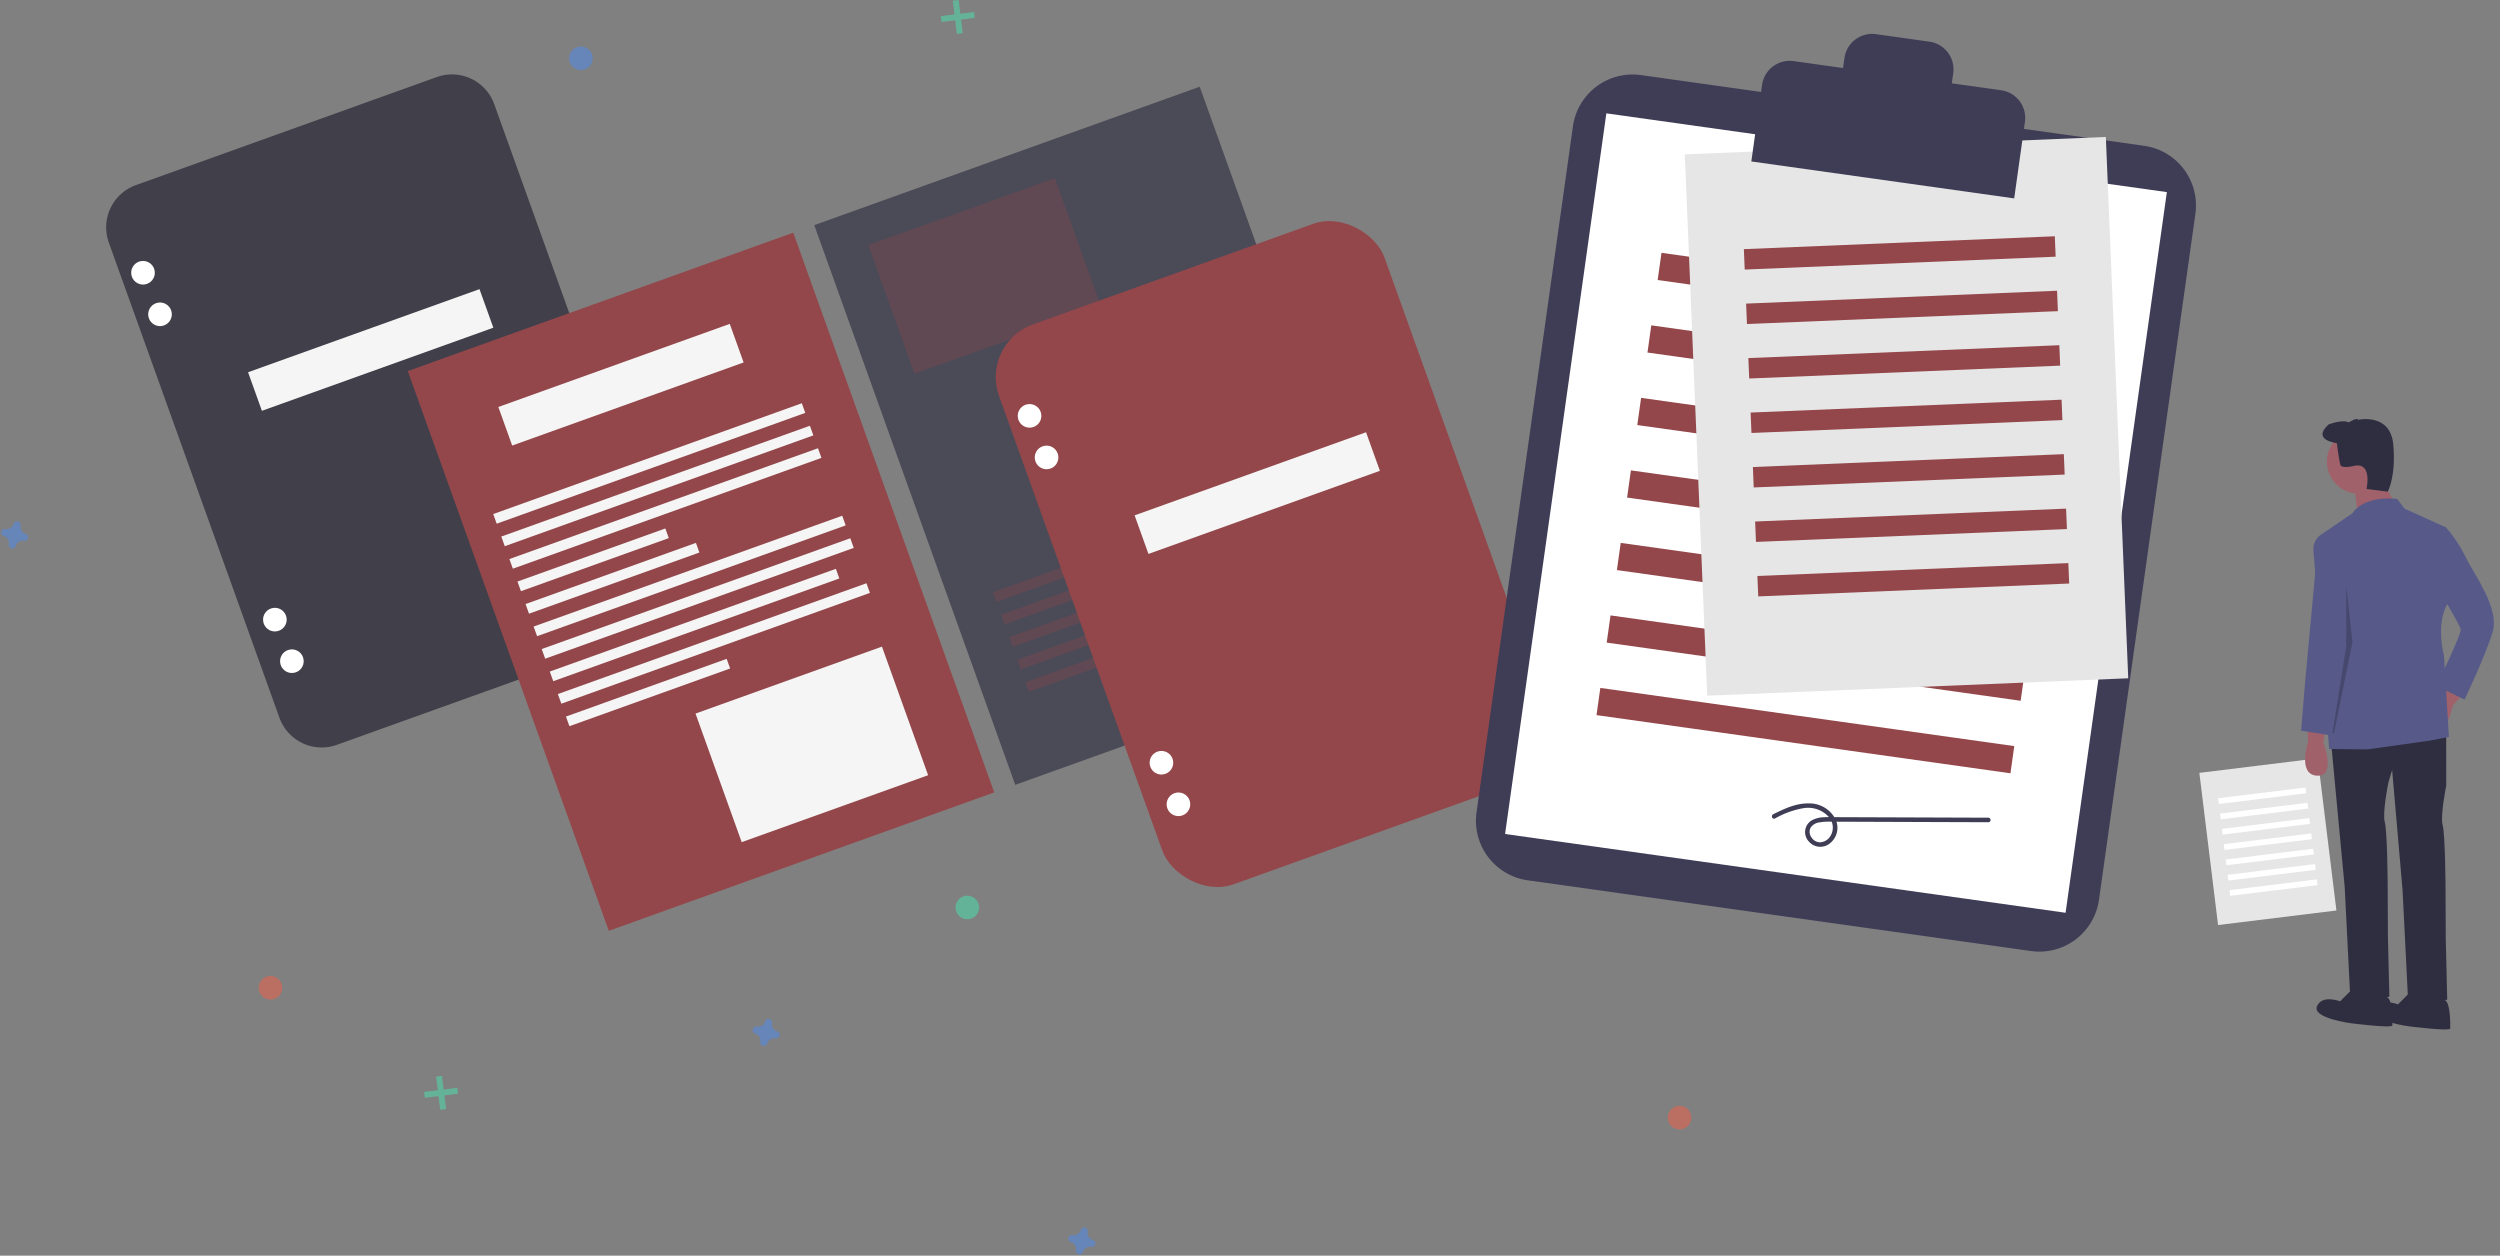 <svg xmlns="http://www.w3.org/2000/svg" width="601.295" height="302.01" viewBox="0 0 601.295 302.01">
  <rect x="0" y="0" width="601.295" height="302.01" fill="#808080" stroke="none"/>
  <g id="services-img" transform="translate(-618.793 -3668.203)">
    <g id="undraw_Working_oh83" transform="translate(606.99 3697.963) rotate(-7)">
      <path id="Path_337" data-name="Path 337" d="M10.8,0H87.7A10.8,10.8,0,0,1,98.5,10.8V132.24a10.8,10.8,0,0,1-10.8,10.8H10.8A10.8,10.8,0,0,1,0,132.24V10.8A10.8,10.8,0,0,1,10.8,0Z" transform="translate(31.822 22.459) rotate(-12.753)" fill="#41404a"/>
      <ellipse id="Ellipse_57" data-name="Ellipse 57" cx="2.842" cy="2.842" rx="2.842" ry="2.842" transform="translate(38.644 38.364)" fill="#fff"/>
      <ellipse id="Ellipse_58" data-name="Ellipse 58" cx="2.842" cy="2.842" rx="2.842" ry="2.842" transform="translate(41.486 48.783)" fill="#fff"/>
      <ellipse id="Ellipse_59" data-name="Ellipse 59" cx="2.842" cy="2.842" rx="2.842" ry="2.842" transform="translate(59.957 125.037)" fill="#fff"/>
      <ellipse id="Ellipse_60" data-name="Ellipse 60" cx="2.842" cy="2.842" rx="2.842" ry="2.842" transform="translate(62.799 135.457)" fill="#fff"/>
      <rect id="Rectangle_531" data-name="Rectangle 531" width="59.144" height="9.857" transform="translate(63.649 68.035) rotate(-12.753)" fill="#f5f5f5"/>
      <rect id="Rectangle_532" data-name="Rectangle 532" width="98.501" height="143.039" transform="translate(101.817 72.441) rotate(-12.753)" fill="#94474a"/>
      <rect id="Rectangle_533" data-name="Rectangle 533" width="98.501" height="143.039" transform="translate(203.129 49.512) rotate(-12.753)" fill="#4b4a57"/>
      <rect id="Rectangle_534" data-name="Rectangle 534" width="59.144" height="9.857" transform="translate(122.378 83.664) rotate(-12.753)" fill="#f5f5f5"/>
      <rect id="Rectangle_535" data-name="Rectangle 535" width="78.859" height="2.464" transform="translate(118.022 109.074) rotate(-12.753)" fill="#f5f5f5"/>
      <rect id="Rectangle_536" data-name="Rectangle 536" width="78.859" height="2.464" transform="translate(119.291 114.682) rotate(-12.753)" fill="#f5f5f5"/>
      <rect id="Rectangle_537" data-name="Rectangle 537" width="78.859" height="2.464" transform="translate(120.561 120.29) rotate(-12.753)" fill="#f5f5f5"/>
      <rect id="Rectangle_538" data-name="Rectangle 538" width="37.787" height="2.464" transform="translate(121.83 125.899) rotate(-12.753)" fill="#f5f5f5"/>
      <rect id="Rectangle_539" data-name="Rectangle 539" width="43.537" height="2.464" transform="translate(123.099 131.507) rotate(-12.753)" fill="#f5f5f5"/>
      <rect id="Rectangle_540" data-name="Rectangle 540" width="78.859" height="2.464" transform="translate(124.369 137.115) rotate(-12.753)" fill="#f5f5f5"/>
      <rect id="Rectangle_541" data-name="Rectangle 541" width="78.859" height="2.464" transform="translate(125.638 142.723) rotate(-12.753)" fill="#f5f5f5"/>
      <rect id="Rectangle_542" data-name="Rectangle 542" width="73.109" height="2.464" transform="translate(126.907 148.332) rotate(-12.753)" fill="#f5f5f5"/>
      <rect id="Rectangle_543" data-name="Rectangle 543" width="78.859" height="2.464" transform="translate(128.177 153.94) rotate(-12.753)" fill="#f5f5f5"/>
      <rect id="Rectangle_544" data-name="Rectangle 544" width="41.073" height="2.464" transform="translate(129.446 159.549) rotate(-12.753)" fill="#f5f5f5"/>
      <rect id="Rectangle_545" data-name="Rectangle 545" width="43.537" height="2.464" transform="translate(235.05 142.386) rotate(-12.753)" fill="#94474a" opacity="0.3"/>
      <rect id="Rectangle_546" data-name="Rectangle 546" width="78.859" height="2.464" transform="translate(236.319 147.994) rotate(-12.753)" fill="#94474a" opacity="0.3"/>
      <rect id="Rectangle_547" data-name="Rectangle 547" width="78.859" height="2.464" transform="translate(237.589 153.602) rotate(-12.753)" fill="#94474a" opacity="0.3"/>
      <rect id="Rectangle_548" data-name="Rectangle 548" width="73.109" height="2.464" transform="translate(238.858 159.211) rotate(-12.753)" fill="#94474a" opacity="0.3"/>
      <rect id="Rectangle_549" data-name="Rectangle 549" width="78.859" height="2.464" transform="translate(240.127 164.819) rotate(-12.753)" fill="#94474a" opacity="0.3"/>
      <rect id="Rectangle_550" data-name="Rectangle 550" width="47.644" height="32.858" transform="translate(160.464 162.635) rotate(-12.753)" fill="#f5f5f5"/>
      <rect id="Rectangle_551" data-name="Rectangle 551" width="47.644" height="32.858" transform="translate(215.467 55.858) rotate(-12.753)" fill="#94474a" opacity="0.3"/>
      <rect id="Rectangle_552" data-name="Rectangle 552" width="47.644" height="32.858" transform="translate(260.949 89.359) rotate(-12.753)" fill="#94474a" opacity="0.3"/>
      <g id="Group_351" data-name="Group 351" transform="translate(84.586 241.684)" opacity="0.5">
        <rect id="Rectangle_553" data-name="Rectangle 553" width="1.421" height="8.052" transform="translate(3.315 0)" fill="#47e6b1"/>
        <rect id="Rectangle_554" data-name="Rectangle 554" width="1.421" height="8.052" transform="translate(8.052 3.316) rotate(90)" fill="#47e6b1"/>
      </g>
      <g id="Group_352" data-name="Group 352" transform="translate(239.461 0)" opacity="0.5">
        <rect id="Rectangle_555" data-name="Rectangle 555" width="1.421" height="8.052" transform="translate(3.315 0)" fill="#47e6b1"/>
        <rect id="Rectangle_556" data-name="Rectangle 556" width="1.421" height="8.052" transform="translate(8.052 3.316) rotate(90)" fill="#47e6b1"/>
      </g>
      <g id="Group_353" data-name="Group 353" transform="translate(416.123 59.203)" opacity="0.5">
        <rect id="Rectangle_557" data-name="Rectangle 557" width="1.421" height="8.052" transform="translate(3.315 0)" fill="#47e6b1"/>
        <rect id="Rectangle_558" data-name="Rectangle 558" width="1.421" height="8.052" transform="translate(8.052 3.316) rotate(90)" fill="#47e6b1"/>
      </g>
      <path id="Path_333" data-name="Path 333" d="M5.819,3.222a1.74,1.74,0,0,1-.97-2.1A.838.838,0,0,0,4.887.926h0A.873.873,0,0,0,3.319.347h0a.839.839,0,0,0-.1.171,1.74,1.74,0,0,1-2.1.97.838.838,0,0,0-.193-.038h0A.873.873,0,0,0,.347,3.018h0a.835.835,0,0,0,.171.1,1.74,1.74,0,0,1,.97,2.1.841.841,0,0,0-.038.193h0a.873.873,0,0,0,1.568.578h0a.836.836,0,0,0,.1-.171,1.74,1.74,0,0,1,2.1-.97.839.839,0,0,0,.193.038h0A.873.873,0,0,0,5.99,3.319h0A.845.845,0,0,0,5.819,3.222Z" transform="translate(164.821 237.66)" fill="#4d8af0" opacity="0.5"/>
      <path id="Path_334" data-name="Path 334" d="M5.818,3.222a1.74,1.74,0,0,1-.97-2.1A.838.838,0,0,0,4.887.926h0A.873.873,0,0,0,3.319.347h0a.84.84,0,0,0-.1.171,1.74,1.74,0,0,1-2.1.97.845.845,0,0,0-.193-.038h0A.873.873,0,0,0,.347,3.018h0a.834.834,0,0,0,.171.1,1.74,1.74,0,0,1,.97,2.1.833.833,0,0,0-.038.193h0a.873.873,0,0,0,1.568.578h0a.839.839,0,0,0,.1-.171,1.74,1.74,0,0,1,2.1-.97.844.844,0,0,0,.193.038h0A.873.873,0,0,0,5.99,3.319h0a.842.842,0,0,0-.171-.1Z" transform="translate(234.064 296.697)" fill="#4d8af0" opacity="0.5"/>
      <path id="Path_335" data-name="Path 335" d="M5.819,3.222a1.74,1.74,0,0,1-.97-2.1A.836.836,0,0,0,4.887.926h0A.873.873,0,0,0,3.319.347h0a.837.837,0,0,0-.1.171,1.74,1.74,0,0,1-2.1.97.837.837,0,0,0-.193-.038h0A.873.873,0,0,0,.347,3.019h0a.834.834,0,0,0,.171.1,1.74,1.74,0,0,1,.97,2.1.837.837,0,0,0-.038.193h0a.873.873,0,0,0,1.568.578h0a.836.836,0,0,0,.1-.171,1.74,1.74,0,0,1,2.1-.97.836.836,0,0,0,.193.038h0A.873.873,0,0,0,5.99,3.319h0a.837.837,0,0,0-.171-.1Z" transform="translate(0 96.857)" fill="#4d8af0" opacity="0.5"/>
      <path id="Path_336" data-name="Path 336" d="M5.819,3.222a1.74,1.74,0,0,1-.97-2.1A.839.839,0,0,0,4.887.926h0A.873.873,0,0,0,3.319.347h0a.84.84,0,0,0-.1.171,1.74,1.74,0,0,1-2.1.97.837.837,0,0,0-.193-.038h0A.873.873,0,0,0,.347,3.018h0a.84.84,0,0,0,.171.1,1.74,1.74,0,0,1,.97,2.1.843.843,0,0,0-.038.193h0a.873.873,0,0,0,1.568.578h0a.837.837,0,0,0,.1-.171,1.741,1.741,0,0,1,2.1-.97.836.836,0,0,0,.193.038h0A.873.873,0,0,0,5.99,3.319h0A.843.843,0,0,0,5.819,3.222Z" transform="translate(409.78 168.818)" fill="#4d8af0" opacity="0.5"/>
      <ellipse id="Ellipse_61" data-name="Ellipse 61" cx="2.842" cy="2.842" rx="2.842" ry="2.842" transform="translate(48.117 212.793)" fill="#f55f44" opacity="0.5"/>
      <ellipse id="Ellipse_62" data-name="Ellipse 62" cx="2.842" cy="2.842" rx="2.842" ry="2.842" transform="translate(149.472 0)" fill="#4d8af0" opacity="0.5"/>
      <ellipse id="Ellipse_63" data-name="Ellipse 63" cx="2.842" cy="2.842" rx="2.842" ry="2.842" transform="translate(216.821 214.048)" fill="#47e6b1" opacity="0.5"/>
      <ellipse id="Ellipse_64" data-name="Ellipse 64" cx="2.842" cy="2.842" rx="2.842" ry="2.842" transform="translate(380.696 285.092)" fill="#f55f44" opacity="0.5"/>
      <rect id="Rectangle_559" data-name="Rectangle 559" width="98.501" height="143.039" rx="13.435" transform="translate(239.269 82.609) rotate(-12.753)" fill="#94474a"/>
      <ellipse id="Ellipse_65" data-name="Ellipse 65" cx="2.842" cy="2.842" rx="2.842" ry="2.842" transform="translate(246.092 98.514)" fill="#fff"/>
      <ellipse id="Ellipse_66" data-name="Ellipse 66" cx="2.842" cy="2.842" rx="2.842" ry="2.842" transform="translate(248.934 108.934)" fill="#fff"/>
      <ellipse id="Ellipse_67" data-name="Ellipse 67" cx="2.842" cy="2.842" rx="2.842" ry="2.842" transform="translate(267.405 185.187)" fill="#fff"/>
      <ellipse id="Ellipse_68" data-name="Ellipse 68" cx="2.842" cy="2.842" rx="2.842" ry="2.842" transform="translate(270.247 195.607)" fill="#fff"/>
      <rect id="Rectangle_560" data-name="Rectangle 560" width="59.144" height="9.857" transform="translate(271.096 128.184) rotate(-12.753)" fill="#f5f5f5"/>
    </g>
    <g id="undraw_contract_uy56" transform="translate(1001.584 3666.804) rotate(8)">
      <path id="Path_338" data-name="Path 338" d="M219.2,143.094a14.482,14.482,0,0,0-14.465,14.465V324.207A14.482,14.482,0,0,0,219.2,338.672H341.453a14.482,14.482,0,0,0,14.465-14.465V157.559a14.482,14.482,0,0,0-14.465-14.465Z" transform="translate(-204.739 -125.481)" fill="#3f3d56"/>
      <rect id="Rectangle_561" data-name="Rectangle 561" width="136.134" height="175.03" transform="translate(7.522 27.887)" fill="#fff"/>
      <rect id="Rectangle_562" data-name="Rectangle 562" width="100.541" height="6.605" transform="translate(25.319 59.261)" fill="#94474a"/>
      <rect id="Rectangle_563" data-name="Rectangle 563" width="100.541" height="6.605" transform="translate(25.319 76.874)" fill="#94474a"/>
      <rect id="Rectangle_564" data-name="Rectangle 564" width="100.541" height="6.605" transform="translate(25.319 94.487)" fill="#94474a"/>
      <rect id="Rectangle_565" data-name="Rectangle 565" width="100.541" height="6.605" transform="translate(25.319 112.1)" fill="#94474a"/>
      <rect id="Rectangle_566" data-name="Rectangle 566" width="100.541" height="6.605" transform="translate(25.319 129.713)" fill="#94474a"/>
      <rect id="Rectangle_567" data-name="Rectangle 567" width="100.541" height="6.605" transform="translate(25.319 147.326)" fill="#94474a"/>
      <rect id="Rectangle_568" data-name="Rectangle 568" width="100.541" height="6.605" transform="translate(25.319 164.939)" fill="#94474a"/>
      <rect id="Rectangle_569" data-name="Rectangle 569" width="101.352" height="130.309" transform="translate(27.579 35.034) rotate(-10.37)" fill="#e6e6e6"/>
      <rect id="Rectangle_570" data-name="Rectangle 570" width="74.853" height="4.917" transform="translate(44.816 55.625) rotate(-10.37)" fill="#94474a"/>
      <rect id="Rectangle_571" data-name="Rectangle 571" width="74.853" height="4.917" transform="translate(47.177 68.523) rotate(-10.37)" fill="#94474a"/>
      <rect id="Rectangle_572" data-name="Rectangle 572" width="74.853" height="4.917" transform="translate(49.537 81.422) rotate(-10.37)" fill="#94474a"/>
      <rect id="Rectangle_573" data-name="Rectangle 573" width="74.853" height="4.917" transform="translate(51.898 94.321) rotate(-10.37)" fill="#94474a"/>
      <rect id="Rectangle_574" data-name="Rectangle 574" width="74.853" height="4.917" transform="translate(54.258 107.219) rotate(-10.37)" fill="#94474a"/>
      <rect id="Rectangle_575" data-name="Rectangle 575" width="74.853" height="4.917" transform="translate(56.618 120.118) rotate(-10.37)" fill="#94474a"/>
      <rect id="Rectangle_576" data-name="Rectangle 576" width="74.853" height="4.917" transform="translate(58.979 133.016) rotate(-10.37)" fill="#94474a"/>
      <rect id="Rectangle_577" data-name="Rectangle 577" width="28.678" height="36.872" transform="matrix(0.966, -0.259, 0.259, 0.966, 170.837, 165.118)" fill="#e6e6e6"/>
      <rect id="Rectangle_578" data-name="Rectangle 578" width="21.18" height="1.391" transform="matrix(0.966, -0.259, 0.259, 0.966, 176.169, 170.532)" fill="#fff"/>
      <rect id="Rectangle_579" data-name="Rectangle 579" width="21.18" height="1.391" transform="matrix(0.966, -0.259, 0.259, 0.966, 177.129, 174.116)" fill="#fff"/>
      <rect id="Rectangle_580" data-name="Rectangle 580" width="21.18" height="1.391" transform="matrix(0.966, -0.259, 0.259, 0.966, 178.09, 177.7)" fill="#fff"/>
      <rect id="Rectangle_581" data-name="Rectangle 581" width="21.18" height="1.391" transform="matrix(0.966, -0.259, 0.259, 0.966, 179.05, 181.284)" fill="#fff"/>
      <rect id="Rectangle_582" data-name="Rectangle 582" width="21.18" height="1.391" transform="matrix(0.966, -0.259, 0.259, 0.966, 180.01, 184.868)" fill="#fff"/>
      <rect id="Rectangle_583" data-name="Rectangle 583" width="21.18" height="1.391" transform="matrix(0.966, -0.259, 0.259, 0.966, 180.97, 188.452)" fill="#fff"/>
      <rect id="Rectangle_584" data-name="Rectangle 584" width="21.18" height="1.391" transform="matrix(0.966, -0.259, 0.259, 0.966, 181.931, 192.035)" fill="#fff"/>
      <path id="Path_339" data-name="Path 339" d="M406.5,93.927h-12V91.471a6.718,6.718,0,0,0-6.718-6.718H374.8a6.718,6.718,0,0,0-6.718,6.718v2.456h-12a6.718,6.718,0,0,0-6.718,6.718v18.6h63.847v-18.6a6.718,6.718,0,0,0-6.718-6.718Z" transform="translate(-305.707 -84.754)" fill="#3f3d56"/>
      <path id="Path_340" data-name="Path 340" d="M438.994,697.757a21.134,21.134,0,0,1,6.377-3.386,6.708,6.708,0,0,1,6.316,1.159,3.87,3.87,0,0,1,.935,4.892,3.109,3.109,0,0,1-2.06,1.5,2.481,2.481,0,0,1-2.231-.871,2.276,2.276,0,0,1-.569-2.235,2.929,2.929,0,0,1,1.877-1.594,13.89,13.89,0,0,1,2.8-.578l3.892-.533,15.931-2.181L490,691.5a.554.554,0,0,0,.384-.677.565.565,0,0,0-.677-.384l-35.3,4.833c-1.277.175-2.572.3-3.835.557a6.45,6.45,0,0,0-2.754,1.144,3.287,3.287,0,0,0-.014,5.108,3.641,3.641,0,0,0,5.242-.392,4.753,4.753,0,0,0,.36-5.824,7.061,7.061,0,0,0-6.887-2.827c-3.039.373-5.615,2.081-8.083,3.77C437.857,697.2,438.407,698.159,438.994,697.757Z" transform="translate(-367.711 -507.568)" fill="#3f3d56"/>
      <path id="Path_341" data-name="Path 341" d="M850.821,579.591l.367,3.669s-2.2,8.073,2.569,8.073,1.1-8.073,1.1-8.073l.367-2.935Z" transform="matrix(0.996, -0.087, 0.087, 0.996, -702.842, -352.835)" fill="#a0616a"/>
      <path id="Path_342" data-name="Path 342" d="M949.4,539.1l-1.683,3.281s-6.231,5.585-2.225,8.174,5.307-6.182,5.307-6.182l1.9-2.266Z" transform="matrix(0.996, -0.087, 0.087, 0.996, -765.378, -318.988)" fill="#a0616a"/>
      <path id="Path_343" data-name="Path 343" d="M870.591,583.741l5.137,34.859,2.569,24.952s2.2,5.5,9.54.734l-1.1-14.311L886,617.132s-.734-12.476-1.468-14.678.367-9.54.367-9.54l2.936-12.109Z" transform="matrix(0.996, -0.087, 0.087, 0.996, -716.763, -352.468)" fill="#2f2e41"/>
      <path id="Path_344" data-name="Path 344" d="M878.827,786.211l-2.935,3.3s-4.4-1.468-5.5,1.468,8.44,3.669,8.44,3.669,9.907.734,9.907,0-.266-6.347-1.6-6.659S878.827,786.211,878.827,786.211Z" transform="matrix(0.996, -0.087, 0.087, 0.996, -729.057, -495.333)" fill="#2f2e41"/>
      <path id="Path_345" data-name="Path 345" d="M916.777,578.512l5.137,36.694,2.569,24.952s2.2,5.5,9.54.734l-1.1-14.311-.734-12.843s-.734-12.476-1.468-14.678.367-9.54.367-9.54l-.734-13.577Z" transform="matrix(0.996, -0.087, 0.087, 0.996, -748.587, -346.277)" fill="#2f2e41"/>
      <path id="Path_346" data-name="Path 346" d="M925.013,786.211l-2.936,3.3s-4.4-1.468-5.5,1.468,8.44,3.669,8.44,3.669,9.907.734,9.907,0-.266-6.347-1.6-6.659S925.013,786.211,925.013,786.211Z" transform="matrix(0.996, -0.087, 0.087, 0.996, -761.177, -492.523)" fill="#2f2e41"/>
      <ellipse id="Ellipse_69" data-name="Ellipse 69" cx="7.706" cy="7.706" rx="7.706" ry="7.706" transform="matrix(0.996, -0.087, 0.087, 0.996, 190.084, 78.654)" fill="#a0616a"/>
      <path id="Path_347" data-name="Path 347" d="M679.991,293.685l3.3,5.5-8.44,3.669-1.1-6.605Z" transform="matrix(0.996, -0.087, 0.087, 0.996, -498.598, -144.667)" fill="#a0616a"/>
      <path id="Path_348" data-name="Path 348" d="M867.965,394.754s-7.706-.734-10.641,4.036l-7.243,5.5a4.175,4.175,0,0,0-1.613,3.872l6.287,47.5,9.174-.367,15.045-2.936,4.4-1.1-2.2-19.448s-2.568-7.706.367-12.843l-1.468-17.98L869.8,396.956Z" transform="matrix(0.996, -0.087, 0.087, 0.996, -690.031, -224.401)" fill="#575a89"/>
      <path id="Path_349" data-name="Path 349" d="M849.218,429.189l-.55-.917s-.734,0-.734,1.468-1.284,33.208-1.284,33.208l-.367,12.109,6.972.734,2.569-22.75L854.722,438Z" transform="matrix(0.996, -0.087, 0.087, 0.996, -690.577, -247.869)" fill="#575a89"/>
      <path id="Path_350" data-name="Path 350" d="M936.224,413.079l5.137.734a34.1,34.1,0,0,1,5.137,6.972c2.2,4.036,8.807,11.742,7.339,17.613s-5.871,16.512-5.871,16.512l-6.972-2.936s5.5-12.843,5.137-13.944-4.77-7.706-4.77-7.706Z" transform="matrix(0.996, -0.087, 0.087, 0.996, -752.202, -231.832)" fill="#575a89"/>
      <path id="Path_351" data-name="Path 351" d="M854.457,338.667s-6.238-.367-2.2-4.4c0,0,3.3-1.468,4.77-.734,0,0,2.2-1.468,2.2-.734,0,0,7.706-2.2,8.807,5.5s-.734,11.375-.734,11.375l-5.137-.367s1.1-6.238-2.935-5.5c0,0-3.3,1.1-3.669,0S854.457,338.667,854.457,338.667Z" transform="matrix(0.996, -0.087, 0.087, 0.996, -687.959, -180.989)" fill="#2f2e41"/>
      <path id="Path_352" data-name="Path 352" d="M666.828,416.788l3.3-22.016-2.2-13.577.734,14.767-2.2,20.826Z" transform="matrix(0.996, -0.087, 0.087, 0.996, -498.852, -205.968)" opacity="0.2"/>
    </g>
  </g>
</svg>
